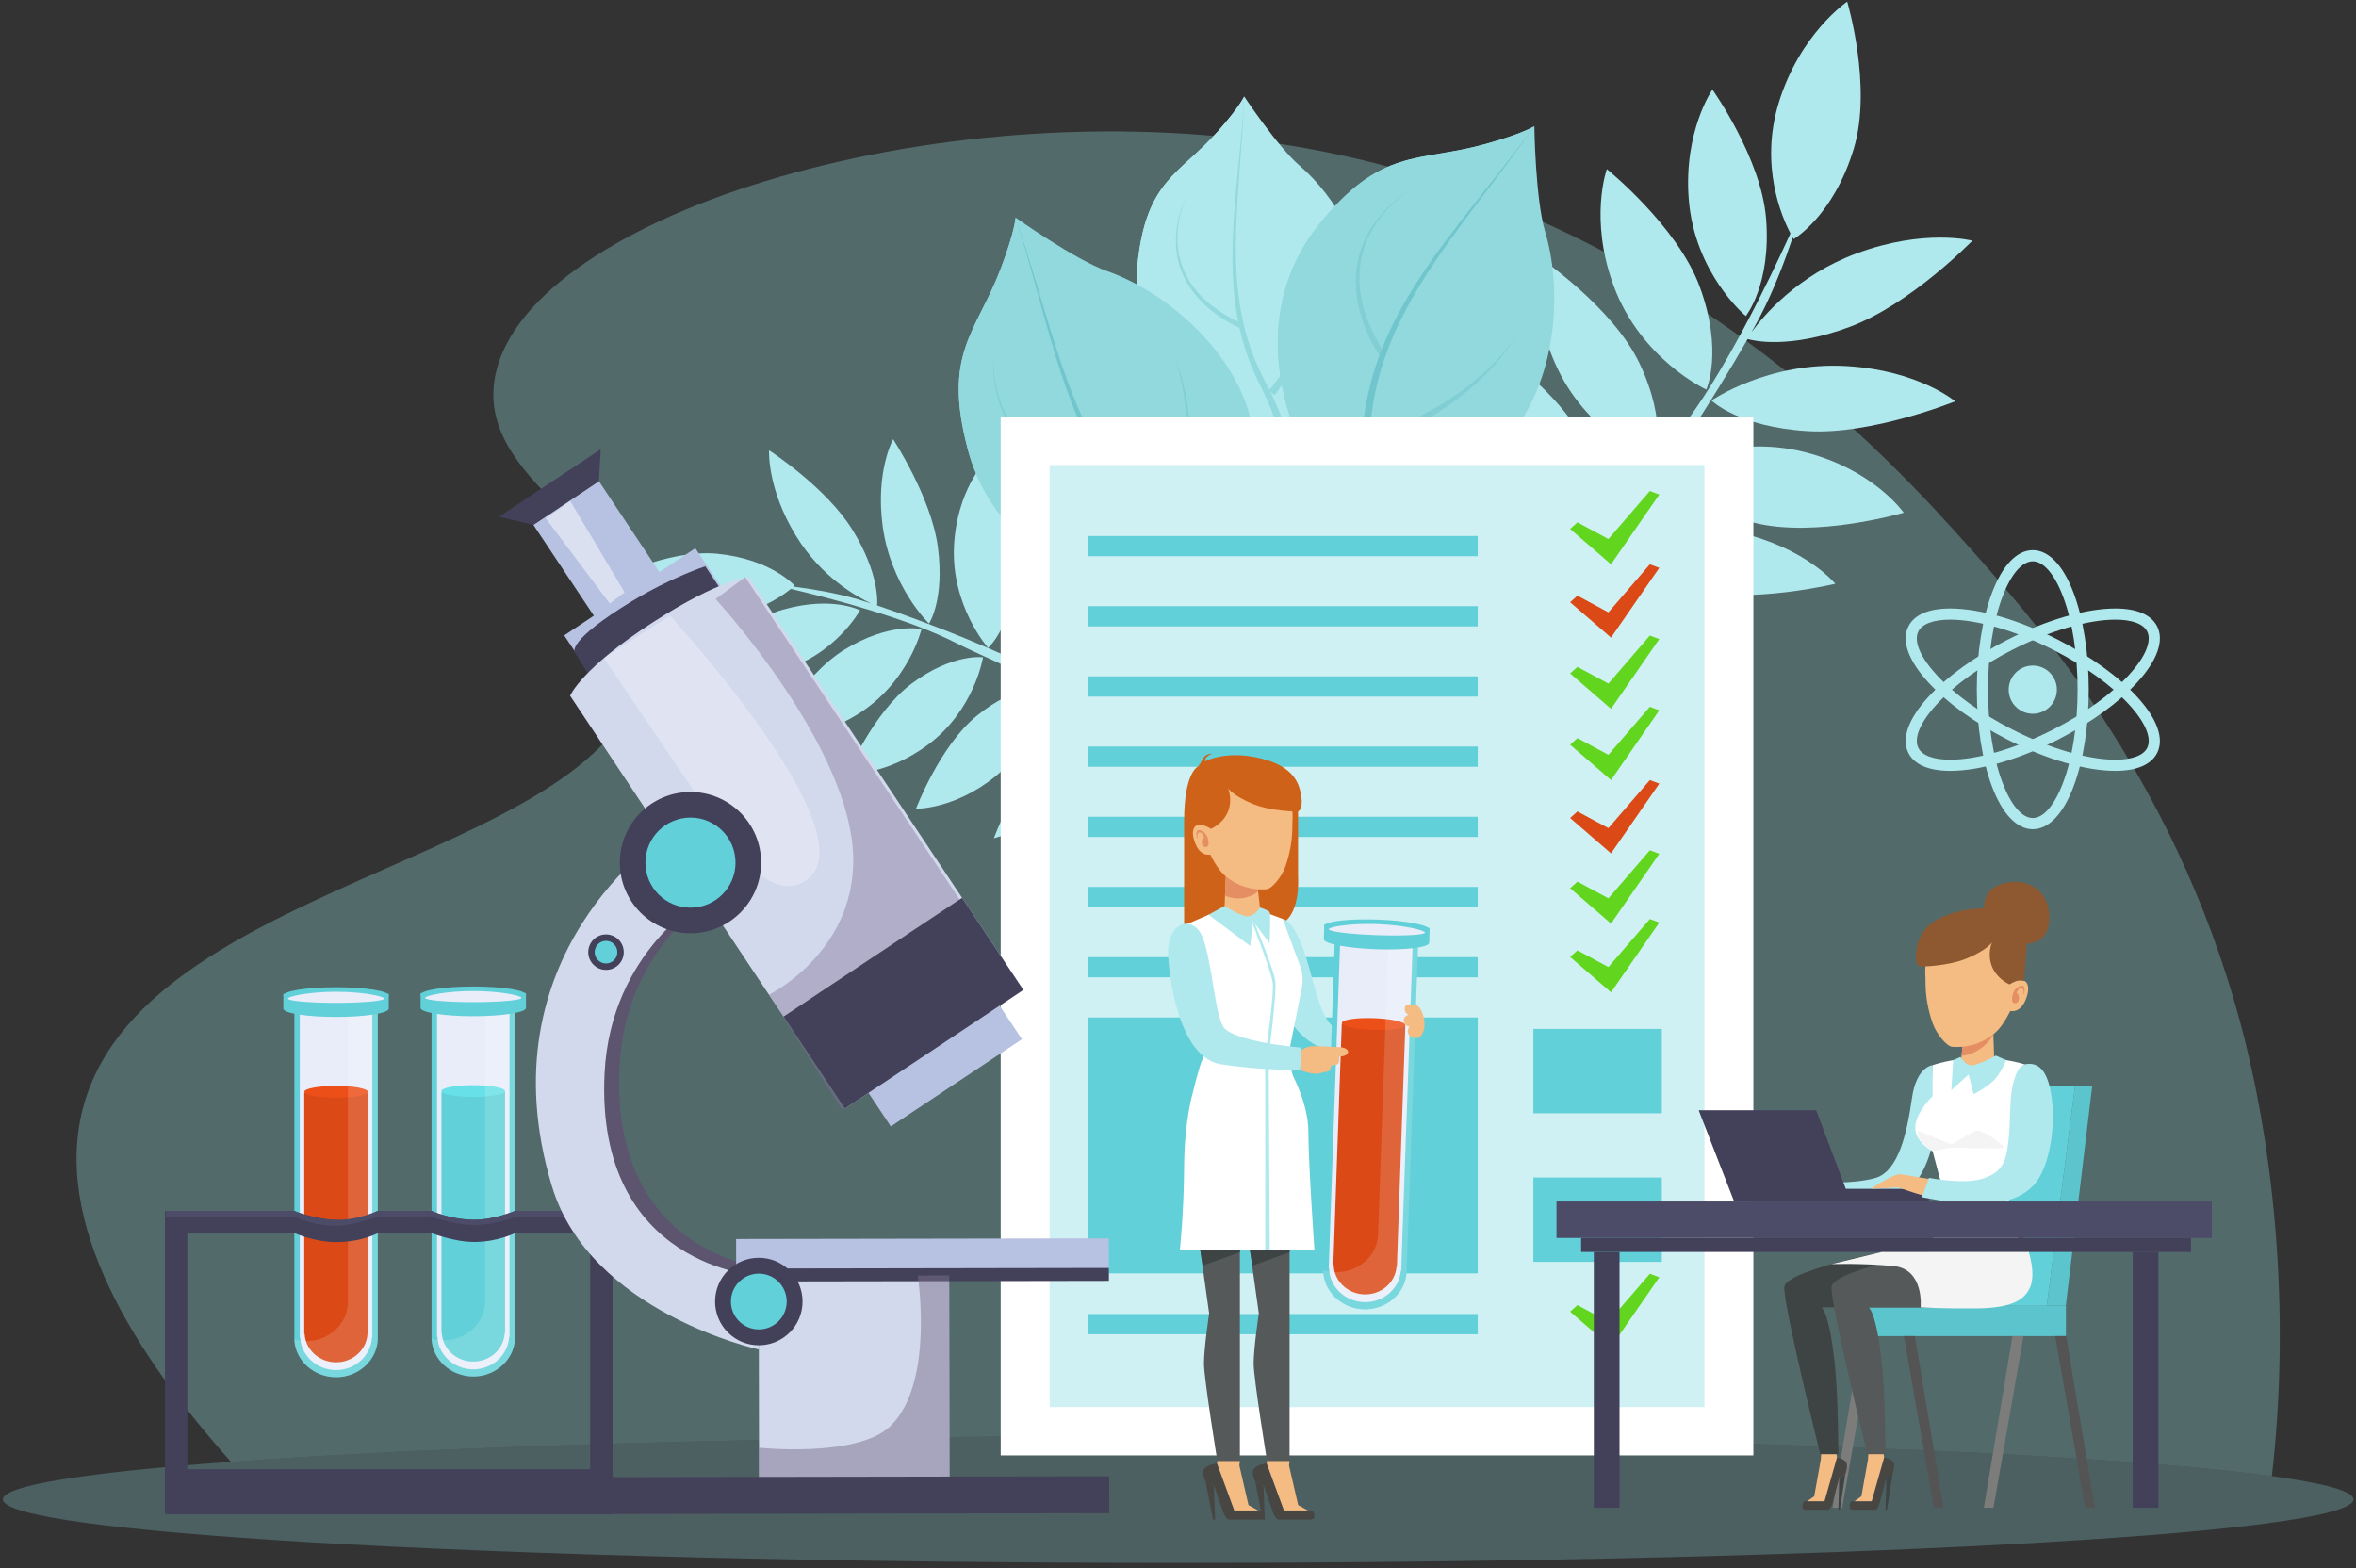 <svg width="326" height="217" viewBox="0 0 326 217" fill="none" xmlns="http://www.w3.org/2000/svg">
<rect x="0" y="0" width="326" height="217" fill="#333333" stroke="none"/>
<path opacity="0.3" d="M314.359 204.262C290.571 201 231.781 198.692 163.024 198.692C109.245 198.692 61.562 200.104 31.957 202.28C18.956 187.728 6.881 169.17 11.662 152.676C20.92 120.74 86.876 118.9 89.067 91.228C90.404 74.33 66.374 67.892 68.387 52.837C71.376 30.473 128.77 12.039 178.419 20.122C230.411 28.587 262.22 64.23 272.497 75.746C282.515 86.97 302.207 109.555 310.782 144.593C314.991 161.793 316.789 183.088 314.359 204.262Z" fill="#9EE9EF"/>
<path d="M213.254 84.5C213.254 84.5 214.573 79.597 210.332 72.101C206.406 65.161 196.738 59.349 196.738 59.349C196.738 59.349 197.31 67.684 200.543 73.814C204.377 81.083 213.254 84.5 213.254 84.5Z" fill="#AFE9ED"/>
<path d="M207.604 61.807C212.495 71.072 221.622 74.029 221.622 74.029C221.622 74.029 223.226 68.756 218.909 60.611C214.913 53.069 204.665 46.671 204.665 46.671C204.665 46.671 203.175 53.416 207.604 61.807Z" fill="#AFE9ED"/>
<path d="M215.521 51.022C220.019 60.467 228.997 63.757 228.997 63.757C228.997 63.757 230.81 58.541 226.837 50.238C223.16 42.55 213.207 35.778 213.207 35.778C213.207 35.778 211.448 42.469 215.521 51.022Z" fill="#AFE9ED"/>
<path d="M223.276 39.538C227.055 49.772 236.104 53.907 236.104 53.907C236.104 53.907 238.5 48.587 235.159 39.589C232.067 31.259 222.336 23.403 222.336 23.403C222.336 23.403 219.853 30.271 223.276 39.538Z" fill="#AFE9ED"/>
<path d="M241.569 43.736C241.569 43.736 245.091 39.369 244.376 30.29C243.715 21.884 236.943 12.395 236.943 12.395C236.943 12.395 232.946 18.174 233.667 27.521C234.461 37.842 241.569 43.736 241.569 43.736Z" fill="#AFE9ED"/>
<path d="M236.817 55.421C236.817 55.421 240.508 59.08 250.127 59.661C259.032 60.198 270.541 55.535 270.541 55.535C270.541 55.535 265.497 51.273 255.598 50.662C244.668 49.988 236.817 55.421 236.817 55.421Z" fill="#AFE9ED"/>
<path d="M249.741 62.567C239.185 59.874 230.473 64.981 230.473 64.981C230.473 64.981 233.383 69.973 242.676 72.326C251.279 74.504 263.419 70.947 263.419 70.947C263.419 70.947 259.301 65.005 249.741 62.567Z" fill="#AFE9ED"/>
<path d="M240.696 73.712C231.161 71.525 223.256 75 222.282 75.454C223.37 74.056 224.333 72.873 225.104 72.029C229.1 67.655 237.406 54.667 241.826 46.917C242.532 47.124 247.494 48.37 255.939 45.238C264.401 42.1 272.913 33.306 272.913 33.306C272.913 33.306 266.328 31.584 256.916 35.059C248.7 38.094 243.988 43.721 242.374 45.947C242.827 45.138 243.228 44.4 243.564 43.754C245.475 40.088 247.034 35.904 248.054 32.866C248.139 33.012 248.188 33.088 248.188 33.088C248.188 33.088 253.69 29.889 256.506 20.577C259.115 11.956 255.595 0.232 255.595 0.232C255.595 0.232 249.027 4.685 246.11 14.265C243.476 22.918 246.54 30.008 247.744 32.303C244.835 38.703 238.477 51.937 232.345 59.652C228.286 64.759 211.74 89.436 203.703 95.175C198.132 99.153 193.606 100.493 193.606 100.493L195.417 102.462C195.417 102.462 200.63 100.346 204.613 97.448C208.3 94.766 216.789 82.527 222.211 75.546C222.536 75.983 225.558 79.777 234.001 81.701C242.303 83.593 253.948 80.783 253.948 80.783C253.948 80.783 249.922 75.829 240.696 73.712Z" fill="#AFE9ED"/>
<path d="M229 83.059C220.747 81.802 214.496 86.105 214.496 86.105C214.496 86.105 217.094 89.548 224.355 90.642C231.079 91.656 240.063 88.252 240.063 88.252C240.063 88.252 236.472 84.198 229 83.059Z" fill="#AFE9ED"/>
<path d="M154.061 99.751C154.061 99.751 150.157 99.488 145.125 103.817C140.466 107.826 137.52 116.006 137.52 116.006C137.52 116.006 143.736 114.325 147.886 110.962C152.807 106.974 154.061 99.751 154.061 99.751Z" fill="#AFE9ED"/>
<path d="M137.75 107.422C144.022 102.337 144.89 94.994 144.89 94.994C144.89 94.994 140.664 94.571 135.153 99.055C130.049 103.206 126.747 111.912 126.747 111.912C126.747 111.912 132.07 112.028 137.75 107.422Z" fill="#AFE9ED"/>
<path d="M128.411 103.053C134.877 98.237 136.019 90.957 136.019 90.957C136.019 90.957 131.805 90.368 126.122 94.615C120.861 98.547 117.232 107.087 117.232 107.087C117.232 107.087 122.555 107.414 128.411 103.053Z" fill="#AFE9ED"/>
<path d="M118.567 98.91C125.738 94.52 127.508 87.06 127.508 87.06C127.508 87.06 123.127 86.045 116.825 89.918C110.991 93.504 106.509 102.038 106.509 102.038C106.509 102.038 112.074 102.886 118.567 98.91Z" fill="#AFE9ED"/>
<path d="M119 84.451C119 84.451 115.171 82.443 108.414 84.344C102.157 86.103 95.999 92.644 95.999 92.644C95.999 92.644 100.966 94.8 107.925 92.855C115.609 90.708 119 84.451 119 84.451Z" fill="#AFE9ED"/>
<path d="M128.546 86.293C128.546 86.293 130.759 82.954 129.757 75.595C128.829 68.783 123.58 60.78 123.58 60.78C123.58 60.78 121.113 65.232 122.135 72.807C123.262 81.172 128.546 86.293 128.546 86.293Z" fill="#AFE9ED"/>
<path d="M132.012 75.452C131.558 83.836 136.725 89.657 136.725 89.657C136.725 89.657 140.062 86.709 140.449 79.332C140.807 72.501 136.299 63.855 136.299 63.855C136.299 63.855 132.424 67.859 132.012 75.452Z" fill="#AFE9ED"/>
<path d="M141.793 80.62C141.568 88.157 145.38 93.613 145.869 94.281C144.649 93.668 143.61 93.118 142.856 92.661C138.951 90.295 127.888 85.961 121.366 83.781C121.417 83.216 121.616 79.278 117.983 73.362C114.343 67.435 106.419 62.317 106.419 62.317C106.419 62.317 106.103 67.553 110.141 74.149C113.666 79.905 118.626 82.624 120.551 83.512C119.871 83.29 119.253 83.098 118.715 82.94C115.657 82.045 112.26 81.493 109.81 81.177C109.908 81.091 109.958 81.043 109.958 81.043C109.958 81.043 106.715 77.362 99.253 76.628C92.345 75.947 84.008 80.365 84.008 80.365C84.008 80.365 88.359 84.663 96.039 85.433C102.976 86.128 107.876 82.75 109.431 81.496C114.705 82.736 125.663 85.56 132.415 89.041C136.884 91.344 158.019 100.157 163.562 105.373C167.404 108.989 169.095 112.21 169.095 112.21L170.312 110.546C170.312 110.546 167.932 106.921 165.144 104.344C162.564 101.959 152.039 97.375 145.949 94.321C146.231 94.01 148.647 91.157 148.836 84.485C149.023 77.925 145.153 69.542 145.153 69.542C145.153 69.542 142.011 73.328 141.793 80.62Z" fill="#AFE9ED"/>
<path d="M150.612 88.063C150.898 94.491 155.088 98.572 155.088 98.572C155.088 98.572 157.302 96.092 157.041 90.438C156.8 85.203 152.881 78.921 152.881 78.921C152.881 78.921 150.353 82.243 150.612 88.063Z" fill="#AFE9ED"/>
<path d="M189.342 42.947C189.45 35.161 184.835 27.203 179.827 22.924C176.806 20.343 172.16 13.357 172.16 13.357C172.16 13.357 171.546 14.774 168.48 18.217C163.145 24.205 158.612 24.931 157.405 36.51C156.664 43.616 159.339 53.276 171.983 60.569C176.072 62.926 178.022 62.517 178.022 62.517C178.022 62.517 189.217 51.995 189.342 42.947Z" fill="#AFE9ED"/>
<path d="M171.469 40.132C169.983 28.889 172.16 13.357 172.16 13.357C172.16 13.357 171.546 14.774 168.48 18.217C163.145 24.205 158.612 24.931 157.405 36.51C156.664 43.616 159.339 53.276 171.983 60.569C176.072 62.926 178.022 62.517 178.022 62.517C178.022 62.517 173.042 52.04 171.469 40.132Z" fill="#AFE9ED"/>
<path d="M181.171 83.3C181.207 82.761 181.246 81.975 181.264 80.975C181.3 78.975 181.252 76.119 180.886 72.717C180.519 69.32 179.83 65.371 178.567 61.283C177.937 59.241 177.161 57.167 176.222 55.128C175.989 54.617 175.743 54.11 175.488 53.606C175.23 53.108 174.971 52.608 174.711 52.108C174.216 51.123 173.758 50.099 173.365 49.056C172.57 46.971 172.003 44.798 171.636 42.624C171.266 40.449 171.088 38.276 171.026 36.168C170.962 34.06 171.011 32.017 171.099 30.082C171.188 28.146 171.317 26.316 171.44 24.627C171.566 22.938 171.682 21.389 171.785 20.017C171.883 18.644 171.961 17.447 172.016 16.46C172.072 15.473 172.108 14.697 172.129 14.169C172.15 13.639 172.16 13.357 172.16 13.357C172.16 13.357 172.144 13.639 172.112 14.168C172.079 14.696 172.027 15.47 171.95 16.455C171.874 17.44 171.771 18.636 171.643 20.005C171.511 21.375 171.363 22.921 171.2 24.607C171.04 26.293 170.873 28.122 170.742 30.061C170.613 32.001 170.519 34.052 170.538 36.178C170.556 38.303 170.689 40.505 171.017 42.722C171.343 44.939 171.874 47.169 172.642 49.322C173.023 50.401 173.465 51.452 173.959 52.487C174.207 52.99 174.455 53.493 174.702 53.994C174.942 54.493 175.174 54.995 175.393 55.5C176.274 57.517 176.996 59.565 177.574 61.58C178.735 65.612 179.336 69.501 179.631 72.841C179.925 76.184 179.918 78.986 179.845 80.935C179.808 81.91 179.755 82.674 179.711 83.191C179.689 83.45 179.67 83.646 179.656 83.777C179.642 83.905 179.634 83.971 179.634 83.971L181.106 84.136C181.106 84.136 181.112 84.062 181.126 83.918C181.138 83.776 181.154 83.569 181.171 83.3Z" fill="#92D9DE"/>
<path d="M176.933 53.927C177.276 53.44 177.752 52.737 178.282 51.871C178.814 51.006 179.402 49.977 179.974 48.847C180.264 48.283 180.541 47.69 180.818 47.085C181.086 46.477 181.351 45.856 181.59 45.224C181.712 44.91 181.831 44.594 181.94 44.276C182.055 43.96 182.158 43.641 182.259 43.325C182.462 42.693 182.637 42.063 182.792 41.45C182.944 40.837 183.071 40.24 183.174 39.67C183.231 39.387 183.265 39.107 183.308 38.839C183.352 38.571 183.382 38.309 183.408 38.058C183.472 37.558 183.494 37.096 183.524 36.688C183.54 36.279 183.546 35.923 183.552 35.629C183.54 35.043 183.533 34.707 183.533 34.707C183.533 34.707 183.524 35.042 183.508 35.628C183.488 35.92 183.464 36.275 183.428 36.681C183.378 37.086 183.335 37.543 183.247 38.036C183.209 38.284 183.168 38.541 183.111 38.805C183.055 39.07 183.009 39.345 182.938 39.622C182.81 40.181 182.655 40.765 182.476 41.364C182.294 41.962 182.091 42.574 181.86 43.188C181.746 43.495 181.629 43.803 181.501 44.109C181.379 44.417 181.247 44.723 181.112 45.027C180.846 45.636 180.555 46.235 180.263 46.821C179.963 47.402 179.662 47.971 179.351 48.511C178.735 49.594 178.11 50.575 177.548 51.396C176.989 52.218 176.492 52.881 176.137 53.336C175.959 53.563 175.817 53.739 175.72 53.856C175.623 53.972 175.572 54.034 175.572 54.034L176.375 54.688C176.375 54.688 176.427 54.619 176.526 54.489C176.623 54.359 176.761 54.17 176.933 53.927Z" fill="#92D9DE"/>
<path d="M172.086 44.81C172.049 44.796 171.993 44.775 171.921 44.748C171.773 44.692 171.556 44.601 171.282 44.479C171.01 44.354 170.679 44.2 170.31 44.002C170.122 43.907 169.931 43.792 169.725 43.679C169.524 43.556 169.307 43.436 169.092 43.293C168.653 43.021 168.2 42.692 167.729 42.333C167.615 42.239 167.499 42.144 167.381 42.048C167.323 41.999 167.264 41.951 167.204 41.902C167.147 41.851 167.09 41.799 167.032 41.747C166.917 41.643 166.8 41.538 166.682 41.432C166.57 41.321 166.456 41.208 166.341 41.094C166.284 41.038 166.227 40.98 166.169 40.922C166.115 40.862 166.06 40.802 166.005 40.741C165.895 40.62 165.782 40.499 165.673 40.374C165.468 40.113 165.242 39.862 165.053 39.581C164.644 39.039 164.309 38.434 163.994 37.822C163.712 37.194 163.448 36.552 163.289 35.89C163.247 35.725 163.197 35.562 163.163 35.397C163.134 35.231 163.104 35.066 163.074 34.901C163.003 34.574 162.987 34.243 162.952 33.92C162.944 33.839 162.936 33.758 162.929 33.678C162.922 33.597 162.925 33.517 162.922 33.437C162.919 33.277 162.917 33.119 162.914 32.962C162.898 32.648 162.934 32.342 162.948 32.043C162.959 31.894 162.963 31.746 162.979 31.601C162.999 31.457 163.019 31.315 163.038 31.176C163.058 31.036 163.077 30.898 163.096 30.764C163.105 30.696 163.114 30.629 163.124 30.564C163.138 30.498 163.151 30.433 163.165 30.37C163.277 29.858 163.366 29.385 163.498 28.979C163.617 28.57 163.713 28.21 163.827 27.925C164.036 27.348 164.155 27.019 164.155 27.019C164.155 27.019 164.025 27.344 163.797 27.914C163.674 28.196 163.566 28.553 163.433 28.959C163.287 29.363 163.181 29.834 163.052 30.346C163.036 30.41 163.02 30.475 163.004 30.54C162.992 30.606 162.981 30.673 162.969 30.741C162.945 30.876 162.922 31.014 162.897 31.154C162.873 31.295 162.848 31.438 162.823 31.583C162.803 31.728 162.793 31.877 162.777 32.028C162.752 32.33 162.706 32.639 162.712 32.958C162.71 33.118 162.707 33.279 162.704 33.442C162.704 33.523 162.699 33.605 162.703 33.687C162.708 33.769 162.714 33.852 162.719 33.935C162.743 34.265 162.749 34.604 162.811 34.941C162.835 35.111 162.86 35.281 162.885 35.452C162.914 35.623 162.96 35.791 162.997 35.962C163.139 36.648 163.388 37.318 163.659 37.976C163.962 38.62 164.289 39.258 164.694 39.832C164.79 39.979 164.887 40.124 164.996 40.261C165.101 40.4 165.205 40.538 165.309 40.675C165.418 40.808 165.53 40.937 165.64 41.067C165.694 41.132 165.749 41.196 165.804 41.261C165.862 41.322 165.919 41.383 165.976 41.444C166.091 41.566 166.205 41.686 166.318 41.806C166.436 41.92 166.553 42.032 166.669 42.144C166.727 42.2 166.785 42.255 166.842 42.31C166.902 42.363 166.961 42.415 167.02 42.467C167.139 42.57 167.255 42.673 167.371 42.774C167.845 43.161 168.304 43.517 168.748 43.814C168.966 43.969 169.187 44.101 169.39 44.236C169.6 44.36 169.795 44.485 169.986 44.59C170.361 44.808 170.701 44.98 170.981 45.12C171.263 45.257 171.488 45.36 171.645 45.426C171.726 45.459 171.787 45.485 171.828 45.502C171.869 45.518 171.89 45.526 171.89 45.526L172.145 44.831C172.145 44.831 172.125 44.825 172.086 44.81Z" fill="#92D9DE"/>
<path d="M210.36 58.37C215.526 50.614 216.056 39.615 213.8 32.06C212.439 27.503 212.307 17.462 212.307 17.462C212.307 17.462 210.769 18.488 205.45 19.957C196.197 22.512 191.169 20.298 182.434 31.155C177.073 37.818 173.487 49.267 181.462 64.811C184.041 69.838 186.269 70.692 186.269 70.692C186.269 70.692 204.358 67.386 210.36 58.37Z" fill="#92D9DE"/>
<path d="M194.221 43.931C200.03 31.663 212.307 17.462 212.307 17.462C212.307 17.462 210.77 18.488 205.45 19.957C196.197 22.512 191.169 20.298 182.434 31.155C177.073 37.818 173.488 49.267 181.462 64.811C184.042 69.838 186.269 70.692 186.269 70.692C186.269 70.692 188.067 56.925 194.221 43.931Z" fill="#92D9DE"/>
<path d="M175.935 93.632C176.321 93.113 176.871 92.348 177.539 91.355C178.874 89.368 180.681 86.465 182.523 82.808C184.36 79.153 186.233 74.736 187.618 69.806C188.311 67.344 188.878 64.754 189.259 62.094C189.356 61.43 189.438 60.76 189.509 60.088C189.573 59.419 189.637 58.749 189.701 58.077C189.842 56.766 190.048 55.439 190.33 54.135C190.886 51.522 191.727 48.969 192.771 46.545C193.811 44.118 195.044 41.817 196.35 39.658C197.655 37.498 199.031 35.475 200.377 33.587C201.724 31.698 203.042 29.942 204.263 28.325C205.487 26.708 206.609 25.227 207.604 23.914C208.595 22.597 209.451 21.444 210.147 20.488C210.844 19.532 211.384 18.775 211.749 18.258C212.113 17.739 212.307 17.462 212.307 17.462C212.307 17.462 212.108 17.735 211.733 18.245C211.356 18.755 210.801 19.5 210.084 20.44C209.367 21.381 208.487 22.516 207.469 23.81C206.447 25.101 205.293 26.559 204.035 28.148C202.779 29.74 201.423 31.47 200.031 33.334C198.642 35.2 197.216 37.201 195.854 39.351C194.491 41.499 193.194 43.799 192.085 46.242C190.972 48.682 190.057 51.269 189.431 53.932C189.113 55.265 188.875 56.608 188.699 57.97C188.622 58.637 188.545 59.303 188.468 59.967C188.384 60.625 188.292 61.28 188.184 61.93C187.759 64.53 187.155 67.058 186.427 69.459C184.975 74.268 183.053 78.566 181.181 82.117C179.305 85.669 177.478 88.481 176.139 90.393C175.468 91.349 174.918 92.082 174.538 92.573C174.348 92.819 174.201 93.005 174.102 93.128C174.004 93.247 173.954 93.308 173.954 93.308L175.326 94.43C175.326 94.43 175.381 94.36 175.488 94.223C175.592 94.089 175.743 93.891 175.935 93.632Z" fill="#70C6CC"/>
<g opacity="0.5">
<path d="M190.754 61.349C191.415 61.082 192.349 60.685 193.445 60.158C194.542 59.635 195.801 58.982 197.111 58.217C197.768 57.838 198.432 57.423 199.103 56.994C199.768 56.556 200.438 56.104 201.089 55.625C201.416 55.388 201.74 55.147 202.056 54.898C202.376 54.656 202.687 54.402 202.994 54.15C203.609 53.647 204.194 53.127 204.747 52.611C205.299 52.094 205.815 51.576 206.288 51.07C206.53 50.823 206.745 50.563 206.963 50.321C207.181 50.08 207.381 49.836 207.571 49.601C207.96 49.14 208.282 48.689 208.577 48.299C208.859 47.898 209.097 47.544 209.293 47.253C209.662 46.655 209.873 46.313 209.873 46.313C209.873 46.313 209.646 46.644 209.249 47.223C209.039 47.504 208.786 47.845 208.486 48.23C208.173 48.604 207.832 49.036 207.423 49.475C207.224 49.699 207.015 49.931 206.786 50.159C206.559 50.389 206.334 50.635 206.082 50.868C205.591 51.347 205.055 51.833 204.486 52.319C203.915 52.802 203.313 53.286 202.683 53.753C202.368 53.987 202.051 54.222 201.723 54.446C201.4 54.676 201.069 54.897 200.736 55.116C200.072 55.556 199.391 55.969 198.717 56.367C198.037 56.757 197.365 57.134 196.702 57.474C195.379 58.163 194.114 58.743 193.016 59.204C191.919 59.667 190.989 60.01 190.337 60.237C190.01 60.351 189.754 60.435 189.58 60.49C189.407 60.544 189.315 60.572 189.315 60.572L189.697 61.752C189.697 61.752 189.795 61.717 189.979 61.65C190.161 61.582 190.423 61.482 190.754 61.349Z" fill="#70C6CC"/>
</g>
<g opacity="0.5">
<path d="M191.802 49.035C191.774 48.997 191.732 48.94 191.677 48.865C191.565 48.713 191.406 48.48 191.209 48.18C191.017 47.877 190.784 47.508 190.542 47.068C190.415 46.851 190.297 46.612 190.163 46.364C190.041 46.11 189.901 45.848 189.778 45.565C189.513 45.006 189.272 44.381 189.032 43.714C188.978 43.546 188.923 43.375 188.867 43.202C188.839 43.115 188.812 43.028 188.784 42.941C188.759 42.852 188.735 42.763 188.711 42.673C188.663 42.493 188.613 42.312 188.564 42.129C188.523 41.943 188.482 41.757 188.441 41.568C188.42 41.474 188.4 41.379 188.379 41.283C188.364 41.188 188.348 41.091 188.332 40.994C188.3 40.801 188.265 40.606 188.237 40.409C188.201 40.014 188.136 39.615 188.129 39.209C188.069 38.399 188.126 37.574 188.207 36.753C188.331 35.939 188.483 35.123 188.752 34.353C188.818 34.16 188.873 33.964 188.947 33.776C189.025 33.59 189.102 33.404 189.179 33.22C189.32 32.844 189.519 32.501 189.694 32.154C189.738 32.067 189.783 31.981 189.827 31.895C189.873 31.81 189.928 31.731 189.977 31.649C190.078 31.486 190.179 31.325 190.278 31.166C190.465 30.84 190.7 30.555 190.908 30.264C191.017 30.121 191.117 29.975 191.226 29.84C191.34 29.708 191.452 29.578 191.563 29.451C191.673 29.323 191.782 29.197 191.888 29.074C191.941 29.012 191.994 28.951 192.046 28.89C192.103 28.834 192.159 28.778 192.214 28.723C192.658 28.281 193.056 27.863 193.452 27.541C193.838 27.207 194.168 26.907 194.468 26.695C195.052 26.25 195.386 25.997 195.386 25.997C195.386 25.997 195.044 26.239 194.445 26.664C194.137 26.867 193.797 27.156 193.399 27.478C192.99 27.789 192.578 28.195 192.115 28.625C192.058 28.679 191.999 28.734 191.941 28.789C191.886 28.848 191.831 28.908 191.776 28.968C191.664 29.089 191.55 29.212 191.435 29.337C191.319 29.463 191.201 29.59 191.082 29.72C190.967 29.853 190.861 29.997 190.747 30.138C190.526 30.425 190.278 30.706 190.077 31.031C189.971 31.19 189.864 31.351 189.755 31.512C189.702 31.594 189.644 31.673 189.594 31.758C189.546 31.844 189.498 31.93 189.45 32.017C189.259 32.365 189.046 32.71 188.888 33.088C188.803 33.275 188.717 33.462 188.631 33.651C188.549 33.841 188.486 34.04 188.412 34.236C188.11 35.017 187.925 35.853 187.769 36.691C187.657 37.535 187.571 38.388 187.605 39.229C187.606 39.439 187.609 39.648 187.629 39.856C187.645 40.063 187.66 40.27 187.675 40.476C187.698 40.68 187.728 40.883 187.753 41.084C187.766 41.185 187.78 41.285 187.793 41.386C187.811 41.485 187.829 41.584 187.847 41.682C187.883 41.879 187.919 42.074 187.955 42.267C188 42.459 188.044 42.648 188.088 42.836C188.11 42.929 188.133 43.023 188.155 43.115C188.18 43.207 188.206 43.298 188.232 43.389C188.284 43.569 188.334 43.748 188.385 43.925C188.61 44.623 188.84 45.278 189.094 45.866C189.212 46.163 189.348 46.439 189.465 46.706C189.595 46.967 189.71 47.22 189.834 47.449C190.07 47.913 190.3 48.306 190.49 48.629C190.685 48.95 190.844 49.199 190.959 49.367C191.019 49.453 191.064 49.519 191.094 49.563C191.124 49.605 191.14 49.627 191.14 49.627L191.848 49.095C191.847 49.095 191.832 49.075 191.802 49.035Z" fill="#70C6CC"/>
</g>
<path d="M172.404 55.822C169.191 47.074 160.624 40.154 153.194 37.517C148.712 35.927 140.528 30.108 140.528 30.108C140.528 30.108 140.449 31.955 138.495 37.116C135.097 46.094 130.342 48.846 133.952 62.305C136.167 70.565 143.294 80.216 160.549 82.952C166.13 83.836 168.134 82.542 168.134 82.542C168.134 82.542 176.14 65.987 172.404 55.822Z" fill="#92D9DE"/>
<path d="M151.223 60.33C144.746 48.4 140.528 30.108 140.528 30.108C140.528 30.108 140.449 31.955 138.496 37.116C135.098 46.094 130.343 48.847 133.953 62.306C136.168 70.565 143.295 80.216 160.55 82.952C166.13 83.836 168.134 82.542 168.134 82.542C168.134 82.542 158.081 72.966 151.223 60.33Z" fill="#92D9DE"/>
<path d="M180.555 104.422C180.364 103.805 180.071 102.909 179.663 101.783C178.847 99.533 177.569 96.362 175.704 92.716C173.838 89.076 171.377 84.958 168.214 80.93C166.636 78.917 164.88 76.932 162.958 75.054C162.478 74.584 161.986 74.123 161.485 73.668C160.983 73.222 160.48 72.774 159.976 72.326C159 71.438 158.05 70.489 157.164 69.492C155.383 67.502 153.818 65.316 152.477 63.043C151.132 60.771 150.002 58.418 149.03 56.089C148.055 53.761 147.235 51.456 146.504 49.255C145.775 47.053 145.135 44.953 144.55 43.012C143.967 41.071 143.434 39.29 142.96 37.712C142.483 36.136 142.057 34.764 141.696 33.637C141.336 32.511 141.043 31.628 140.841 31.028C140.637 30.428 140.528 30.108 140.528 30.108C140.528 30.108 140.63 30.43 140.821 31.034C141.01 31.639 141.284 32.527 141.62 33.66C141.957 34.794 142.353 36.174 142.797 37.76C143.236 39.347 143.732 41.139 144.273 43.093C144.817 45.046 145.413 47.161 146.097 49.385C146.783 51.608 147.557 53.941 148.489 56.309C149.419 58.677 150.51 61.081 151.827 63.418C153.14 65.756 154.689 68.022 156.47 70.099C157.358 71.142 158.302 72.127 159.297 73.073C159.79 73.528 160.282 73.984 160.773 74.438C161.255 74.894 161.729 75.355 162.19 75.825C164.039 77.703 165.723 79.682 167.232 81.687C170.257 85.697 172.593 89.785 174.354 93.391C176.115 97.003 177.307 100.137 178.06 102.347C178.436 103.453 178.704 104.329 178.876 104.925C178.962 105.224 179.025 105.452 179.066 105.605C179.104 105.754 179.125 105.831 179.125 105.831L180.84 105.385C180.84 105.385 180.815 105.299 180.768 105.132C180.722 104.969 180.651 104.731 180.555 104.422Z" fill="#70C6CC"/>
<g opacity="0.5">
<path d="M163.238 73.408C163.413 72.716 163.643 71.728 163.865 70.532C164.09 69.338 164.306 67.936 164.461 66.427C164.543 65.673 164.6 64.892 164.649 64.097C164.689 63.302 164.719 62.495 164.716 61.687C164.718 61.283 164.715 60.879 164.7 60.477C164.694 60.075 164.673 59.674 164.649 59.278C164.606 58.484 164.532 57.705 164.442 56.954C164.35 56.203 164.237 55.481 164.107 54.801C164.05 54.46 163.967 54.133 163.9 53.814C163.835 53.495 163.756 53.19 163.678 52.899C163.536 52.312 163.362 51.786 163.221 51.318C163.064 50.854 162.918 50.453 162.799 50.122C162.534 49.472 162.383 49.1 162.383 49.1C162.383 49.1 162.516 49.478 162.749 50.14C162.851 50.475 162.977 50.882 163.111 51.35C163.229 51.824 163.376 52.354 163.489 52.943C163.553 53.236 163.617 53.541 163.666 53.861C163.717 54.18 163.783 54.507 163.823 54.848C163.919 55.528 163.996 56.247 164.052 56.993C164.105 57.739 164.14 58.51 164.145 59.295C164.149 59.687 164.151 60.082 164.138 60.479C164.133 60.875 164.117 61.273 164.096 61.671C164.06 62.466 163.992 63.26 163.916 64.039C163.829 64.818 163.736 65.583 163.62 66.319C163.396 67.794 163.117 69.157 162.841 70.316C162.568 71.474 162.296 72.428 162.094 73.088C161.993 73.419 161.91 73.676 161.852 73.849C161.793 74.02 161.761 74.11 161.761 74.11L162.939 74.498C162.939 74.498 162.969 74.398 163.023 74.21C163.076 74.024 163.15 73.753 163.238 73.408Z" fill="#70C6CC"/>
</g>
<g opacity="0.5">
<path d="M153.916 65.294C153.868 65.295 153.797 65.295 153.704 65.295C153.515 65.296 153.234 65.287 152.876 65.269C152.517 65.245 152.081 65.215 151.583 65.151C151.334 65.126 151.071 65.08 150.792 65.041C150.515 64.99 150.221 64.948 149.919 64.881C149.312 64.764 148.665 64.591 147.985 64.391C147.817 64.335 147.647 64.278 147.474 64.221C147.388 64.193 147.301 64.164 147.214 64.134C147.128 64.102 147.042 64.069 146.955 64.035C146.782 63.968 146.606 63.901 146.429 63.833C146.255 63.756 146.08 63.679 145.904 63.601C145.815 63.562 145.726 63.523 145.638 63.483C145.551 63.439 145.463 63.395 145.376 63.351C145.202 63.262 145.024 63.175 144.848 63.082C144.508 62.878 144.147 62.695 143.816 62.461C143.126 62.031 142.493 61.498 141.879 60.949C141.294 60.368 140.725 59.764 140.263 59.092C140.146 58.925 140.02 58.765 139.912 58.595C139.808 58.422 139.704 58.249 139.6 58.079C139.38 57.743 139.22 57.38 139.043 57.034C138.999 56.947 138.956 56.86 138.913 56.773C138.871 56.686 138.84 56.596 138.802 56.507C138.731 56.33 138.66 56.153 138.59 55.979C138.437 55.636 138.346 55.278 138.234 54.938C138.183 54.767 138.124 54.599 138.079 54.431C138.04 54.262 138.002 54.094 137.964 53.93C137.925 53.765 137.888 53.604 137.851 53.445C137.833 53.366 137.815 53.287 137.797 53.209C137.785 53.13 137.772 53.052 137.76 52.975C137.666 52.355 137.563 51.788 137.537 51.278C137.495 50.77 137.448 50.326 137.453 49.959C137.439 49.225 137.432 48.806 137.432 48.806C137.432 48.806 137.426 49.225 137.415 49.959C137.398 50.327 137.43 50.772 137.455 51.284C137.465 51.797 137.549 52.37 137.624 52.997C137.633 53.075 137.643 53.155 137.653 53.235C137.668 53.313 137.684 53.393 137.7 53.474C137.732 53.635 137.764 53.8 137.797 53.967C137.829 54.134 137.863 54.304 137.897 54.477C137.937 54.648 137.99 54.819 138.037 54.995C138.138 55.343 138.219 55.708 138.363 56.062C138.428 56.242 138.494 56.423 138.561 56.606C138.596 56.697 138.625 56.791 138.665 56.881C138.706 56.97 138.747 57.06 138.788 57.151C138.957 57.51 139.109 57.886 139.322 58.236C139.422 58.415 139.523 58.595 139.624 58.776C139.729 58.954 139.853 59.122 139.967 59.298C140.42 60.003 140.985 60.645 141.569 61.266C142.184 61.854 142.823 62.427 143.522 62.896C143.692 63.019 143.863 63.14 144.042 63.246C144.219 63.356 144.395 63.466 144.57 63.575C144.749 63.677 144.929 63.773 145.107 63.871C145.196 63.92 145.285 63.969 145.374 64.017C145.465 64.061 145.555 64.105 145.645 64.148C145.825 64.236 146.004 64.321 146.181 64.407C146.363 64.483 146.542 64.559 146.719 64.634C146.808 64.672 146.896 64.709 146.984 64.746C147.073 64.779 147.162 64.812 147.25 64.845C147.426 64.909 147.601 64.974 147.773 65.038C148.469 65.268 149.134 65.469 149.758 65.611C150.069 65.691 150.371 65.744 150.656 65.807C150.944 65.856 151.215 65.912 151.474 65.947C151.987 66.031 152.44 66.077 152.813 66.114C153.187 66.146 153.482 66.165 153.686 66.171C153.79 66.174 153.87 66.176 153.924 66.178C153.976 66.178 154.003 66.178 154.003 66.178L153.99 65.293C153.99 65.293 153.965 65.293 153.916 65.294Z" fill="#70C6CC"/>
</g>
<path opacity="0.3" d="M325.649 207.488C325.649 208.673 321.317 209.802 313.466 210.833C289.123 214.033 230.935 216.284 163.024 216.284C115.354 216.284 72.472 215.174 42.727 213.407C16.43 211.844 0.399 209.767 0.399 207.488C0.399 205.539 12.119 203.738 31.957 202.279C61.562 200.104 109.245 198.692 163.024 198.692C231.78 198.692 290.571 201 314.359 204.261C321.645 205.261 325.649 206.348 325.649 207.488Z" fill="#87C7CC"/>
<path d="M242.613 57.658H138.465V201.399H242.613V57.658Z" fill="white"/>
<path opacity="0.3" d="M235.841 64.344H145.236V194.713H235.841V64.344Z" fill="#61D0D8"/>
<path d="M204.478 74.171H150.557V76.97H204.478V74.171Z" fill="#61D0D8"/>
<path d="M204.478 83.884H150.557V86.683H204.478V83.884Z" fill="#61D0D8"/>
<path d="M204.478 93.597H150.557V96.396H204.478V93.597Z" fill="#61D0D8"/>
<path d="M204.478 103.31H150.557V106.109H204.478V103.31Z" fill="#61D0D8"/>
<path d="M204.478 113.023H150.557V115.822H204.478V113.023Z" fill="#61D0D8"/>
<path d="M204.478 122.736H150.557V125.535H204.478V122.736Z" fill="#61D0D8"/>
<path d="M204.478 132.449H150.557V135.248H204.478V132.449Z" fill="#61D0D8"/>
<path d="M204.478 140.797H150.557V176.213H204.478V140.797Z" fill="#61D0D8"/>
<path d="M229.946 142.385H212.17V154.061H229.946V142.385Z" fill="#61D0D8"/>
<path d="M229.946 162.949H212.17V174.624H229.946V162.949Z" fill="#61D0D8"/>
<path d="M204.478 181.837H150.557V184.636H204.478V181.837Z" fill="#61D0D8"/>
<path d="M217.255 73.192L222.918 78.09L229.597 68.433L228.291 67.944L222.555 74.591L218.272 72.282L217.255 73.192Z" fill="#62D61E"/>
<path d="M217.255 83.338L222.918 88.236L229.597 78.58L228.291 78.09L222.555 84.737L218.272 82.428L217.255 83.338Z" fill="#DB4916"/>
<path d="M217.255 93.195L222.918 98.093L229.597 88.437L228.291 87.947L222.555 94.594L218.272 92.285L217.255 93.195Z" fill="#62D61E"/>
<path d="M217.255 103.052L222.918 107.95L229.597 98.294L228.291 97.804L222.555 104.451L218.272 102.142L217.255 103.052Z" fill="#62D61E"/>
<path d="M217.255 113.198L222.918 118.096L229.597 108.44L228.291 107.95L222.555 114.597L218.272 112.288L217.255 113.198Z" fill="#DB4916"/>
<path d="M217.255 122.911L222.918 127.81L229.597 118.153L228.291 117.663L222.555 124.311L218.272 122.002L217.255 122.911Z" fill="#62D61E"/>
<path d="M217.255 132.424L222.918 137.322L229.597 127.666L228.291 127.176L222.555 133.824L218.272 131.515L217.255 132.424Z" fill="#62D61E"/>
<path d="M217.255 181.511L222.918 186.409L229.597 176.753L228.291 176.263L222.555 182.91L218.272 180.601L217.255 181.511Z" fill="#62D61E"/>
<path d="M267.412 147.406C267.412 147.406 265.176 147.549 264.549 152.007C263.921 156.465 262.763 162.113 259.472 163.02C256.181 163.926 251.648 163.577 251.648 163.577L252.555 165.53C252.555 165.53 260.186 166.436 263.378 164.972C266.571 163.508 267.601 157.395 267.601 157.395L267.412 147.406Z" fill="#AFE9ED"/>
<path d="M266.909 164.513H255.404L251.3 153.633H235.042L239.943 166.244H256.057L256.05 166.225H266.909V164.513Z" fill="#43405A"/>
<path d="M285.865 180.698H257.535V184.894H285.865V180.698Z" fill="#5CC4CC"/>
<path d="M285.845 180.698L289.49 150.353H287.117L283.218 180.698H285.845Z" fill="#5CC4CC"/>
<path d="M287.117 150.353H271.653L267.379 180.698H283.218L287.117 150.353Z" fill="#61D0D8"/>
<path d="M278.467 184.894L274.504 208.651H275.839L279.992 184.894H278.467Z" fill="#7C7C7B"/>
<path d="M285.898 184.894L289.861 208.651H288.526L284.373 184.894H285.898Z" fill="#545454"/>
<path d="M257.535 184.894L253.571 208.651H254.907L259.06 184.894H257.535Z" fill="#7C7C7B"/>
<path d="M264.966 184.894L268.929 208.651H267.594L263.44 184.894H264.966Z" fill="#545454"/>
<path d="M254.176 201.693L252.456 207.746H249.692C249.692 207.746 249.406 207.861 249.406 208.449C249.406 209.037 249.81 208.922 251.048 208.922C252.286 208.922 252.977 208.922 252.977 208.922C252.977 208.922 253.277 208.965 253.59 207.861C253.903 206.756 254.502 204.447 254.502 204.447L255.323 204.031C255.323 204.031 255.78 202.854 255.441 202.338C255.102 201.822 254.176 201.693 254.176 201.693Z" fill="#474642"/>
<path d="M255.323 204.031L254.58 208.931H254.372L254.502 204.447L255.323 204.031Z" fill="#3E4444"/>
<path d="M252.09 199.469L251.946 201.951L251.034 207.057L250.069 207.746H252.456L254.176 201.693L253.889 199.469H252.09Z" fill="#F4BB82"/>
<path d="M273.341 171.029C273.341 171.029 275.314 176.013 274.215 177.992C273.117 179.971 271.546 180.913 265.761 180.913C259.977 180.913 252.041 180.913 252.041 180.913C252.041 180.913 253.132 181.53 253.89 188.86C254.378 193.578 254.369 201.236 254.369 201.236H251.866C251.866 201.236 246.779 180.756 246.893 178.118C247.007 175.479 265.477 172.253 265.477 172.253L273.074 171.029H273.341Z" fill="#3E4444"/>
<path d="M260.705 201.693L258.984 207.746H256.221C256.221 207.746 255.934 207.861 255.934 208.449C255.934 209.037 256.338 208.922 257.576 208.922C258.814 208.922 259.505 208.922 259.505 208.922C259.505 208.922 259.805 208.965 260.118 207.861C260.431 206.756 261.03 204.447 261.03 204.447L261.852 204.031C261.852 204.031 262.308 202.854 261.969 202.338C261.63 201.822 260.705 201.693 260.705 201.693Z" fill="#474642"/>
<path d="M261.852 204.031L261.109 208.931H260.9L261.031 204.447L261.852 204.031Z" fill="#3E4444"/>
<path d="M258.618 199.469L258.475 201.951L257.562 207.057L256.598 207.746H258.984L260.705 201.693L260.417 199.469H258.618Z" fill="#F4BB82"/>
<path d="M279.87 171.029C279.87 171.029 281.842 176.013 280.744 177.992C279.646 179.971 278.074 180.913 272.29 180.913C266.505 180.913 258.57 180.913 258.57 180.913C258.57 180.913 259.661 181.53 260.418 188.86C260.906 193.578 260.898 201.236 260.898 201.236H258.394C258.394 201.236 253.308 180.756 253.422 178.118C253.535 175.479 272.006 172.253 272.006 172.253L279.603 171.029H279.87Z" fill="#565959"/>
<path d="M267.412 147.406C267.412 147.406 270.088 146.403 273.956 146.403C277.824 146.403 280.466 147.406 280.466 147.406C280.466 147.406 280.843 155.83 280.659 156.346C280.475 156.861 277.622 167.306 277.622 167.306H269.546L267.412 159.297C267.412 159.297 264.937 158.036 265.016 155.973C265.095 153.91 267.412 151.675 267.412 151.675L267.412 147.406Z" fill="white"/>
<path d="M265.446 156.474C265.446 156.474 269.686 158.323 270.03 158.323C270.374 158.323 272.696 156.603 273.584 156.474C274.471 156.345 277.48 158.638 277.366 158.839C277.251 159.039 270.288 158.781 269.858 158.839C269.428 158.896 267.412 159.297 267.412 159.297C267.412 159.297 266.172 158.391 265.678 157.689C265.184 156.986 265.446 156.474 265.446 156.474Z" fill="#F4F4F4"/>
<path d="M277.763 166.79L279.744 171.029C279.744 171.029 277.638 172.42 273.125 172.335C268.612 172.249 267.248 171.967 267.248 171.967L269.341 166.539L277.763 166.79Z" fill="#E7F2F2"/>
<path d="M258.904 164.513C258.904 164.513 261.945 162.423 262.991 162.493C264.037 162.563 273.558 164.858 276.576 162.491C279.594 160.124 276.812 148.356 280.466 147.406C284.119 146.455 284.605 155.45 282.933 160.889C281.261 166.328 274.685 167.169 270.797 166.539C266.909 165.91 262.643 164.306 262.643 164.306L258.904 164.513Z" fill="#F4BB82"/>
<path d="M224.094 173.249H220.539V208.651H224.094V173.249Z" fill="#43405A"/>
<path d="M306.051 166.264H215.373V171.311H306.051V166.264Z" fill="#4D4C68"/>
<path d="M303.165 171.311H218.777V173.249H303.165V171.311Z" fill="#43405A"/>
<path d="M298.664 173.249H295.108V208.651H298.664V173.249Z" fill="#43405A"/>
<path d="M271.752 142.989L271.303 147.199C271.303 147.199 271.65 148.613 273.369 148.644C275.089 148.675 275.964 147.293 275.964 147.293L275.775 141.826L271.752 142.989Z" fill="#F4BB82"/>
<path d="M271.419 146.109C271.419 146.109 272.676 146.043 273.987 145.152C275.298 144.261 275.821 143.15 275.821 143.15L275.819 142.517L271.576 144.638L271.419 146.109Z" fill="#E58E63"/>
<path d="M266.429 135.318V135.822C266.429 137.802 266.765 139.767 267.433 141.63C267.993 143.192 269.405 144.802 270.118 144.858C273.2 145.101 275.5 143.585 276.474 142.517C277.448 141.449 278.158 139.894 278.158 139.894C278.158 139.894 279.541 140.303 280.326 138.26C281.112 136.218 280.19 135.779 280.19 135.779C280.19 135.779 279.583 135.464 278.891 135.737C278.2 136.009 278.054 136.218 278.054 136.218C278.054 136.218 279.268 131.987 278.598 129.851C277.928 127.715 273.456 125.882 269.644 127.893C265.833 129.903 266.429 135.318 266.429 135.318Z" fill="#F4BB82"/>
<path d="M280.075 137.601C280.075 137.601 280.253 136.669 279.991 136.47C279.729 136.271 278.724 136.575 278.483 137.706C278.242 138.837 278.672 138.847 278.933 138.816C279.195 138.784 279.446 138.386 279.342 137.884C279.237 137.381 279.017 137.433 279.017 137.433C279.017 137.433 279.354 136.634 279.74 136.721C280.125 136.808 280.001 137.618 280.001 137.618L280.075 137.601Z" fill="#E58E63"/>
<path d="M275.633 130.411C275.633 130.411 274.916 131.995 275.633 133.758C276.35 135.521 278.054 136.219 278.054 136.219C278.054 136.219 278.868 135.704 279.376 135.689C279.884 135.674 280.06 135.725 280.06 135.725C280.06 135.725 280.474 130.949 280.474 129.402C280.474 127.856 279.499 126.746 279.499 126.746C279.499 126.746 279.096 125.805 278.642 125.637C278.188 125.469 277.894 125.452 277.894 125.452C277.894 125.452 278.692 125.855 278.81 126.107C278.928 126.36 278.928 126.578 278.928 126.578C278.928 126.578 275.969 124.931 270.994 126.141C266.018 127.351 265.413 129.906 265.144 131.654C264.875 133.403 265.615 133.758 265.615 133.758C265.615 133.758 269.425 133.773 272.204 132.607C274.983 131.442 275.633 130.411 275.633 130.411Z" fill="#8E5930"/>
<path d="M274.615 126.183C274.615 126.183 273.861 123.169 277.177 122.264C280.493 121.36 283.708 123.169 283.557 127.238C283.407 131.308 279.488 130.554 279.488 130.554L274.615 126.183Z" fill="#8E5930"/>
<path d="M276.169 146.079C276.169 146.079 273.45 147.561 272.669 147.425C271.888 147.289 271.276 146.265 271.276 146.265L270.257 146.708L270.01 150.867L272.398 148.686L273.09 151.419C273.09 151.419 275.26 150.32 276.169 149.189C277.078 148.058 277.582 146.698 277.582 146.698L276.169 146.079Z" fill="#AFE9ED"/>
<path d="M266.909 162.998C266.909 162.998 271.702 163.927 274.231 163.128C276.76 162.328 277.514 161.236 277.887 158.092C278.261 154.948 278.007 152.203 278.517 150.135C279.026 148.067 279.521 147.048 281.154 147.243C282.788 147.438 283.752 149.471 284.012 153.167C284.271 156.864 283.432 161.733 281.484 163.914C279.536 166.095 276.79 166.264 276.79 166.264H269.263L265.929 165.675L266.909 162.998Z" fill="#AFE9ED"/>
<path d="M265.761 180.913C265.761 180.913 266.289 175.625 262.033 175.206C257.777 174.786 253.42 174.932 253.42 174.932L260.391 173.249H280.71C280.71 173.249 281.714 176.205 280.915 178.103C280.116 180.001 278.177 181.02 273.402 181.06C268.626 181.1 265.761 180.913 265.761 180.913Z" fill="#F4F4F4"/>
<path d="M281.276 114.747C279.07 114.747 277.063 112.641 275.625 108.817C274.276 105.232 273.534 100.48 273.534 95.438C273.534 90.397 274.276 85.646 275.625 82.06C277.063 78.236 279.07 76.13 281.276 76.13C283.483 76.13 285.49 78.236 286.928 82.06C288.276 85.645 289.018 90.397 289.018 95.438C289.018 100.48 288.276 105.232 286.928 108.817C285.49 112.641 283.483 114.747 281.276 114.747ZM281.276 77.675C279.781 77.675 278.249 79.471 277.071 82.603C275.786 86.02 275.079 90.578 275.079 95.438C275.079 100.299 275.786 104.857 277.071 108.274C278.249 111.406 279.781 113.202 281.276 113.202C282.771 113.202 284.304 111.406 285.482 108.274C286.766 104.857 287.473 100.299 287.473 95.438C287.473 90.578 286.766 86.02 285.482 82.603C284.304 79.471 282.771 77.675 281.276 77.675Z" fill="#AFE9ED"/>
<path d="M269.854 106.674C266.896 106.674 264.897 105.823 264.075 104.211C263.073 102.245 264.037 99.501 266.79 96.482C269.372 93.652 273.267 90.832 277.758 88.542C283.165 85.784 288.611 84.203 292.699 84.203C295.657 84.203 297.655 85.055 298.477 86.666C299.48 88.632 298.516 91.377 295.762 94.395C293.181 97.225 289.285 100.045 284.794 102.336C279.387 105.093 273.942 106.674 269.854 106.674ZM292.699 85.748C288.904 85.748 283.581 87.307 278.461 89.918C274.131 92.126 270.392 94.827 267.932 97.523C265.677 99.996 264.772 102.177 265.451 103.509C265.985 104.554 267.548 105.13 269.854 105.13C273.649 105.13 278.972 103.571 284.092 100.96C288.422 98.752 292.161 96.05 294.621 93.354C296.876 90.882 297.78 88.7 297.101 87.369C296.568 86.323 295.004 85.748 292.699 85.748Z" fill="#AFE9ED"/>
<path d="M292.699 106.674C292.699 106.674 292.698 106.674 292.698 106.674C288.611 106.674 283.165 105.093 277.758 102.336C273.267 100.045 269.372 97.225 266.79 94.395C264.037 91.377 263.073 88.632 264.075 86.666C264.897 85.055 266.895 84.203 269.854 84.203C273.942 84.203 279.387 85.784 284.794 88.542C289.285 90.832 293.18 93.652 295.762 96.482C298.516 99.5 299.48 102.245 298.477 104.211C297.655 105.822 295.657 106.674 292.699 106.674ZM269.854 85.748C267.548 85.748 265.985 86.323 265.451 87.368C264.772 88.7 265.676 90.882 267.931 93.354C270.391 96.05 274.13 98.751 278.461 100.96C283.581 103.571 288.903 105.129 292.698 105.129C295.005 105.129 296.568 104.554 297.101 103.508C297.78 102.177 296.876 99.995 294.621 97.523C292.161 94.827 288.422 92.126 284.092 89.918C278.972 87.307 273.649 85.748 269.854 85.748Z" fill="#AFE9ED"/>
<path d="M284.61 95.439C284.61 97.28 283.117 98.772 281.277 98.772C279.435 98.772 277.943 97.28 277.943 95.439C277.943 93.598 279.435 92.105 281.277 92.105C283.117 92.105 284.61 93.598 284.61 95.439Z" fill="#AFE9ED"/>
<path d="M71.256 185.323C71.106 188.2 68.545 190.488 65.486 190.488C62.427 190.488 59.865 188.2 59.715 185.323V139.024H71.256V185.323Z" fill="#61D0D8"/>
<path d="M70.449 184.999C70.318 187.501 68.146 189.492 65.486 189.492C62.825 189.492 60.653 187.501 60.522 184.999H60.466V137.551H70.505V184.999H70.449Z" fill="#E8EDF9"/>
<path d="M69.836 184.479C69.722 186.672 67.817 188.416 65.486 188.416C63.154 188.416 61.25 186.672 61.136 184.479H61.087V151.101H69.885V184.479H69.836Z" fill="#61D0D8"/>
<path d="M69.885 150.985C69.885 151.434 67.915 151.798 65.486 151.798C63.056 151.798 61.087 151.434 61.087 150.985C61.087 150.535 63.056 150.171 65.486 150.171C67.915 150.171 69.885 150.535 69.885 150.985Z" fill="#68E0E8"/>
<path opacity="0.15" d="M67.126 139.024V180.32C66.976 183.197 64.415 185.485 61.356 185.485C60.787 185.485 60.237 185.406 59.715 185.259V185.323C59.865 188.2 62.427 190.488 65.486 190.488C68.545 190.488 71.106 188.2 71.256 185.323V139.024H67.126Z" fill="white"/>
<path d="M72.769 137.658C72.769 138.288 69.508 138.799 65.485 138.799C61.463 138.799 58.202 138.288 58.202 137.658C58.202 137.027 61.463 136.516 65.485 136.516C69.508 136.516 72.769 137.027 72.769 137.658Z" fill="#61D0D8"/>
<path d="M72.779 137.422H58.193C58.193 137.422 58.193 139.396 58.193 139.48C58.193 140.113 61.458 140.626 65.485 140.626C69.513 140.626 72.778 140.113 72.778 139.48C72.779 139.396 72.779 137.422 72.779 137.422Z" fill="#61D0D8"/>
<path d="M72.383 137.374H58.587C58.587 137.374 58.587 139.241 58.587 139.321C58.587 139.919 61.676 140.404 65.485 140.404C69.295 140.404 72.384 139.919 72.384 139.321C72.383 139.241 72.383 137.374 72.383 137.374Z" fill="#61D0D8"/>
<path d="M69.805 137.374C70.713 139.325 67.102 139.781 63.292 139.781C61.656 139.781 59.25 139.541 58.587 139.135C58.587 139.239 58.587 139.307 58.587 139.321C58.587 139.919 61.676 140.404 65.485 140.404C69.295 140.404 72.384 139.919 72.384 139.321C72.384 139.241 72.384 137.374 72.384 137.374H69.805V137.374Z" fill="#61D0D8"/>
<path d="M72.148 138.087C72.148 138.414 69.165 138.678 65.485 138.678C61.806 138.678 58.822 138.414 58.822 138.087C58.822 137.761 61.806 137.142 65.485 137.142C69.165 137.142 72.148 137.761 72.148 138.087Z" fill="#E8EDF9"/>
<path d="M52.271 185.424C52.121 188.301 49.559 190.59 46.5 190.59C43.441 190.59 40.88 188.301 40.73 185.424V139.125H52.271V185.424Z" fill="#61D0D8"/>
<path d="M51.464 185.1C51.333 187.602 49.161 189.593 46.501 189.593C43.84 189.593 41.668 187.602 41.537 185.1H41.481V137.652H51.52V185.1H51.464Z" fill="#E8EDF9"/>
<path d="M50.85 184.58C50.736 186.773 48.832 188.517 46.5 188.517C44.169 188.517 42.264 186.773 42.15 184.58H42.101V151.202H50.9V184.58H50.85Z" fill="#DB4916"/>
<path d="M50.9 151.086C50.9 151.535 48.93 151.899 46.501 151.899C44.071 151.899 42.102 151.535 42.102 151.086C42.102 150.637 44.071 150.272 46.501 150.272C48.93 150.272 50.9 150.637 50.9 151.086Z" fill="#ED4F18"/>
<path opacity="0.15" d="M48.141 139.125V180.421C47.991 183.298 45.429 185.586 42.37 185.586C41.802 185.586 41.252 185.507 40.73 185.36V185.424C40.88 188.301 43.441 190.59 46.5 190.59C49.559 190.59 52.121 188.301 52.271 185.424V139.125H48.141Z" fill="white"/>
<path d="M53.784 137.759C53.784 138.389 50.523 138.9 46.5 138.9C42.478 138.9 39.216 138.389 39.216 137.759C39.216 137.129 42.478 136.617 46.5 136.617C50.523 136.618 53.784 137.129 53.784 137.759Z" fill="#61D0D8"/>
<path d="M53.793 137.524H39.208C39.208 137.524 39.208 139.497 39.208 139.582C39.208 140.214 42.473 140.727 46.5 140.727C50.528 140.727 53.793 140.214 53.793 139.582C53.793 139.497 53.793 137.524 53.793 137.524Z" fill="#61D0D8"/>
<path d="M53.398 137.475H39.602C39.602 137.475 39.602 139.342 39.602 139.422C39.602 140.02 42.691 140.505 46.5 140.505C50.31 140.505 53.398 140.02 53.398 139.422C53.398 139.342 53.398 137.475 53.398 137.475Z" fill="#61D0D8"/>
<path d="M50.82 137.475C51.728 139.426 48.117 139.882 44.307 139.882C42.671 139.882 40.266 139.642 39.602 139.236C39.602 139.339 39.602 139.408 39.602 139.422C39.602 140.02 42.691 140.505 46.501 140.505C50.31 140.505 53.399 140.02 53.399 139.422C53.399 139.342 53.399 137.475 53.399 137.475H50.82Z" fill="#61D0D8"/>
<path d="M53.164 138.188C53.164 138.515 50.181 138.779 46.501 138.779C42.821 138.779 39.838 138.515 39.838 138.188C39.838 137.862 42.821 137.243 46.501 137.243C50.181 137.243 53.164 137.862 53.164 138.188Z" fill="#E8EDF9"/>
<path d="M22.822 167.571V209.532H84.765V167.571H71.256C71.256 167.571 68.707 168.766 65.603 168.797C62.385 168.829 59.715 167.571 59.715 167.571H52.271C52.271 167.571 49.765 168.916 46.501 168.815C43.571 168.723 40.73 167.571 40.73 167.571H22.822ZM81.663 203.307H25.924V170.641H40.73C40.73 170.641 43.557 171.884 46.501 171.884C50.08 171.884 52.271 170.641 52.271 170.641H59.715C59.715 170.641 62.83 171.866 65.603 171.866C68.841 171.866 71.256 170.641 71.256 170.641H81.663V203.307Z" fill="#43405A"/>
<path d="M22.94 167.571H40.73C40.73 167.571 42.692 168.722 46.619 168.815C49.386 168.88 52.271 167.571 52.271 167.571H59.715C59.715 167.571 62.195 168.722 65.604 168.797C68.081 168.851 71.256 167.571 71.256 167.571H84.647V168.343L71.256 168.429C71.256 168.429 68.552 169.489 65.604 169.506C62.667 169.523 59.715 168.315 59.715 168.315L52.271 168.368C52.271 168.368 49.151 169.519 46.737 169.624C43.629 169.758 40.73 168.368 40.73 168.368H22.94V167.571Z" fill="#4D4C68"/>
<path d="M99.597 123.399C99.597 123.399 86.541 130.643 85.721 147.646C84.425 174.493 107.061 175.636 107.061 175.636L107.078 185.837C107.078 185.837 83.728 180.76 78.44 163.242C68.731 131.075 93.99 114.756 93.99 114.756L99.597 123.399Z" fill="#5D5470"/>
<path d="M96.213 75.859L78.067 87.927L123.26 155.879L141.405 143.811L96.213 75.859Z" fill="#B7C1E2"/>
<path d="M153.427 171.369L101.857 171.457L101.866 176.557L153.436 176.469L153.427 171.369Z" fill="#B7C1E2"/>
<path d="M82.875 66.59L73.802 72.624L118.995 140.576L128.068 134.542L82.875 66.59Z" fill="#B7C1E2"/>
<path d="M131.335 176.507L104.983 176.552L105.035 206.926L131.386 206.881L131.335 176.507Z" fill="#D3D9ED"/>
<path d="M79.517 90.231C79.517 90.231 78.385 88.696 87.468 83.182C92.928 79.867 97.593 78.361 97.593 78.361L100.995 83.475L82.071 94.372L79.517 90.231Z" fill="#43405A"/>
<path d="M153.435 175.462L101.865 175.55L101.868 177.339L153.438 177.252L153.435 175.462Z" fill="#43405A"/>
<path d="M116.89 153.421L141.599 136.987L103.596 79.849C103.596 79.849 99.659 80.124 90.43 86.059C80.382 92.52 78.886 96.282 78.886 96.282L116.89 153.421Z" fill="#D3D9ED"/>
<path opacity="0.3" d="M83.556 91.073L97.496 111.586C97.496 111.586 105.328 126.095 111.555 121.812C120.657 115.55 92.695 85.21 92.695 85.21L83.556 91.073Z" fill="white"/>
<path opacity="0.4" d="M103.113 79.868L99.019 82.893C99.019 82.893 118.04 103.553 118.067 119.01C118.089 131.904 106.43 137.641 106.43 137.641L116.407 153.441L141.116 137.007L103.113 79.868Z" fill="#7C7091"/>
<path d="M116.89 153.421L141.599 136.987L133.124 124.247L108.417 140.681L116.89 153.421Z" fill="#43405A"/>
<path d="M97.527 124.309C97.527 124.309 84.472 131.552 83.652 148.555C82.356 175.403 104.992 176.546 104.992 176.546L105.009 186.747C105.009 186.747 81.659 181.669 76.371 164.152C66.662 131.985 91.921 115.666 91.921 115.666L97.527 124.309Z" fill="#D3D9ED"/>
<path d="M85.765 119.39C85.774 124.789 90.159 129.158 95.558 129.149C100.956 129.14 105.325 124.755 105.316 119.356C105.306 113.958 100.922 109.589 95.524 109.598C90.125 109.607 85.755 113.992 85.765 119.39Z" fill="#43405A"/>
<path d="M89.306 119.384C89.312 122.827 92.108 125.613 95.552 125.607C98.994 125.601 101.781 122.805 101.775 119.363C101.769 115.92 98.972 113.133 95.53 113.139C92.086 113.146 89.3 115.941 89.306 119.384Z" fill="#61D0D8"/>
<path d="M98.946 180.119C98.952 183.462 101.666 186.166 105.008 186.16C108.35 186.154 111.055 183.441 111.049 180.098C111.043 176.756 108.329 174.051 104.987 174.057C101.645 174.062 98.94 176.776 98.946 180.119Z" fill="#43405A"/>
<path d="M101.138 180.115C101.142 182.246 102.873 183.972 105.005 183.968C107.136 183.964 108.861 182.233 108.857 180.101C108.853 177.97 107.122 176.245 104.991 176.249C102.859 176.253 101.134 177.984 101.138 180.115Z" fill="#61D0D8"/>
<path d="M73.794 72.626L69.026 71.51L83.125 62.169L82.867 66.592L73.794 72.626Z" fill="#43405A"/>
<path opacity="0.5" d="M75.508 71.703L84.364 83.516L86.424 81.963L78.905 69.344L75.508 71.703Z" fill="white"/>
<path opacity="0.5" d="M126.982 176.507C126.982 176.507 129.335 191.365 123.224 197.326C118.661 201.778 105.033 200.335 105.033 200.335L105.041 204.847L131.392 204.801L131.343 176.5L126.982 176.507Z" fill="#7C7091"/>
<path d="M153.483 204.293L78.679 204.421L78.687 209.521L153.492 209.394L153.483 204.293Z" fill="#43405A"/>
<path d="M81.395 131.767C81.398 133.124 82.5 134.222 83.856 134.219C85.213 134.217 86.31 133.115 86.308 131.759C86.306 130.402 85.204 129.304 83.848 129.307C82.491 129.309 81.393 130.411 81.395 131.767Z" fill="#43405A"/>
<path d="M82.286 131.766C82.287 132.631 82.99 133.331 83.855 133.329C84.72 133.328 85.42 132.625 85.419 131.76C85.417 130.895 84.715 130.195 83.85 130.197C82.984 130.198 82.284 130.901 82.286 131.766Z" fill="#61D0D8"/>
<path d="M179.614 112.31V121.304C179.614 121.304 180.063 126.898 176.941 128.017C173.819 129.135 172.316 128.795 172.316 128.795L171.439 114.294L177.994 109.874L179.614 112.31Z" fill="#CE6219"/>
<path d="M177.503 127.166C177.503 127.166 178.733 127.199 180.184 130.913C181.634 134.627 182.582 141.326 184.776 142.215C186.97 143.105 189.756 142.571 189.756 142.571L190.23 145.326C190.23 145.326 184.921 146.364 181.677 144.408C178.433 142.452 177.503 138.983 177.503 138.983L177.503 127.166Z" fill="#AFE9ED"/>
<path d="M165.806 106.051C165.806 106.051 163.848 106.749 163.848 113.613C163.848 120.477 163.848 129.232 163.848 129.232L171.439 128.211C171.439 128.211 171.968 116.829 171.726 116.489C171.484 116.148 166.39 107.782 166.39 107.782L165.806 106.051Z" fill="#CE6219"/>
<path d="M167.47 118.251V127.49L173.386 125.915L171.172 118.923L167.47 118.251Z" fill="#CE6219"/>
<path d="M177.503 127.166L175.356 126.361L167.224 126.582L163.848 128.056C163.848 128.056 166.866 145.685 166.391 146.612C165.915 147.539 165.064 151.164 165.064 151.164H179.532L178.208 146.359L180.135 136.683C180.331 135.698 180.252 134.678 179.907 133.734L177.503 127.166Z" fill="white"/>
<path d="M173.867 121.455L174.34 125.579C174.34 125.579 173.975 126.964 172.168 126.995C170.361 127.026 169.441 125.672 169.441 125.672L169.64 120.317L173.867 121.455Z" fill="#F4BB82"/>
<path d="M169.505 123.946C169.505 123.946 170.867 124.605 172.392 124.194C173.917 123.784 174.075 123.269 174.075 123.269V122.983L169.64 120.932L169.505 123.946Z" fill="#E58E63"/>
<path d="M175.278 202.518L177.66 209.02H181.484C181.484 209.02 181.881 209.144 181.881 209.775C181.881 210.407 181.322 210.284 179.608 210.284C177.894 210.284 176.938 210.284 176.938 210.284C176.938 210.284 176.523 210.33 176.09 209.144C175.657 207.957 174.827 205.477 174.827 205.477L173.691 205.03C173.691 205.03 173.059 203.766 173.528 203.212C173.998 202.657 175.278 202.518 175.278 202.518Z" fill="#474642"/>
<path d="M173.691 205.03L174.719 210.293H175.008L174.827 205.477L173.691 205.03Z" fill="#474642"/>
<path d="M178.437 202.18L178.365 202.796L179.628 208.281L180.963 209.02H177.66L175.278 202.518L175.677 200.13L178.437 202.18Z" fill="#F4BB82"/>
<path d="M178.825 113.821V114.309C178.825 116.225 178.5 118.128 177.853 119.932C177.311 121.444 175.945 123.003 175.254 123.057C172.27 123.293 170.043 121.825 169.101 120.79C168.158 119.756 167.47 118.251 167.47 118.251C167.47 118.251 166.131 118.647 165.371 116.67C164.61 114.693 165.503 114.267 165.503 114.267C165.503 114.267 166.091 113.963 166.76 114.226C167.429 114.49 167.571 114.693 167.571 114.693C167.571 114.693 166.395 110.597 167.044 108.528C167.693 106.46 172.022 104.686 175.712 106.632C179.403 108.579 178.825 113.821 178.825 113.821Z" fill="#F4BB82"/>
<path d="M165.614 116.031C165.614 116.031 165.442 115.129 165.696 114.936C165.949 114.743 166.922 115.037 167.155 116.132C167.389 117.227 166.973 117.237 166.72 117.207C166.466 117.177 166.223 116.791 166.324 116.305C166.425 115.818 166.638 115.869 166.638 115.869C166.638 115.869 166.312 115.095 165.939 115.179C165.566 115.263 165.685 116.048 165.685 116.048L165.614 116.031Z" fill="#E58E63"/>
<path d="M169.914 109.069C169.914 109.069 170.609 110.603 169.914 112.31C169.22 114.017 167.571 114.693 167.571 114.693C167.571 114.693 166.782 114.194 166.291 114.179C165.799 114.165 165.629 114.215 165.629 114.215C165.629 114.215 165.228 109.59 165.228 108.093C165.228 106.596 166.171 105.522 166.171 105.522C166.171 105.522 166.562 104.611 167.001 104.448C167.441 104.285 167.725 104.269 167.725 104.269C167.725 104.269 166.953 104.659 166.839 104.903C166.725 105.148 166.725 105.359 166.725 105.359C166.725 105.359 169.589 103.764 174.406 104.936C179.223 106.108 179.809 108.581 180.069 110.274C180.33 111.966 179.614 112.31 179.614 112.31C179.614 112.31 175.925 112.324 173.234 111.196C170.544 110.068 169.914 109.069 169.914 109.069Z" fill="#CE6219"/>
<path d="M174.34 125.579C174.34 125.579 173.565 126.835 172.585 126.804C171.605 126.772 169.441 125.371 169.441 125.371L167.224 126.583L172.995 130.913L173.386 127.49L175.682 130.534C175.682 130.534 175.84 126.519 175.682 126.235C175.524 125.95 174.34 125.579 174.34 125.579Z" fill="#AFE9ED"/>
<path d="M165.064 151.164C165.064 151.164 163.888 154.957 163.848 161.447C163.808 167.937 163.256 172.995 163.256 172.995H181.881C181.881 172.995 181.037 160.967 181.037 156.6C181.037 152.849 178.917 148.931 178.917 148.931L165.064 151.164Z" fill="white"/>
<path d="M178.437 172.995V202.18H175.318C175.318 202.18 173.464 190.766 173.464 188.671C173.464 186.576 174.182 181.758 174.182 181.758L172.958 172.995L178.437 172.995Z" fill="#565959"/>
<path d="M178.437 173.303L173.296 175.133L172.958 172.995H178.437V173.303Z" fill="#3E4444"/>
<path d="M168.405 202.518L170.786 209.02H174.611C174.611 209.02 175.008 209.144 175.008 209.775C175.008 210.407 174.449 210.284 172.735 210.284C171.021 210.284 170.065 210.284 170.065 210.284C170.065 210.284 169.65 210.33 169.217 209.144C168.784 207.957 167.954 205.477 167.954 205.477L166.817 205.03C166.817 205.03 166.186 203.766 166.655 203.212C167.124 202.657 168.405 202.518 168.405 202.518Z" fill="#474642"/>
<path d="M166.817 205.03L167.845 210.293H168.134L167.954 205.477L166.817 205.03Z" fill="#474642"/>
<path d="M171.563 202.18L171.491 202.796L172.754 208.281L174.089 209.02H170.786L168.405 202.518L168.803 200.13L171.563 202.18Z" fill="#F4BB82"/>
<path d="M171.563 172.995V202.18H168.444C168.444 202.18 166.59 190.766 166.59 188.671C166.59 186.576 167.308 181.758 167.308 181.758L166.084 172.995L171.563 172.995Z" fill="#565959"/>
<path d="M171.563 173.303L166.422 175.133L166.084 172.995H171.563V173.303Z" fill="#3E4444"/>
<path d="M180.042 144.966C180.042 144.966 170.417 144.188 169.211 141.996C168.005 139.805 167.621 132.193 166.262 129.387C164.904 126.581 161.381 127.595 161.635 132.245C161.888 136.896 163.625 146.427 168.912 147.271C174.199 148.115 179.913 148.084 179.913 148.084L180.042 144.966Z" fill="#AFE9ED"/>
<path d="M194.624 176.23C194.373 179.1 191.732 181.297 188.675 181.19C185.618 181.082 183.139 178.705 183.09 175.825L184.715 129.555L196.249 129.96L194.624 176.23Z" fill="#61D0D8"/>
<path d="M193.828 175.878C193.61 178.374 191.369 180.288 188.71 180.194C186.052 180.101 183.95 178.035 183.908 175.53L183.852 175.528L185.517 128.109L195.55 128.461L193.884 175.88L193.828 175.878Z" fill="#E8EDF9"/>
<path d="M193.234 175.336C193.043 177.524 191.079 179.201 188.748 179.119C186.418 179.037 184.576 177.227 184.539 175.031L184.49 175.029L185.662 141.672L194.455 141.981L193.283 175.338L193.234 175.336Z" fill="#DB4916"/>
<path d="M194.459 141.865C194.443 142.314 192.462 142.609 190.034 142.524C187.606 142.438 185.65 142.005 185.666 141.556C185.682 141.107 187.663 140.812 190.091 140.897C192.519 140.983 194.474 141.416 194.459 141.865Z" fill="#ED4F18"/>
<path opacity="0.15" d="M192.121 129.815L190.672 171.085C190.421 173.955 187.78 176.152 184.723 176.045C184.156 176.025 183.608 175.926 183.092 175.761L183.09 175.825C183.139 178.705 185.618 181.083 188.675 181.19C191.732 181.297 194.373 179.1 194.624 176.23L196.249 129.96L192.121 129.815Z" fill="white"/>
<path d="M197.809 128.647C197.787 129.277 194.51 129.674 190.489 129.532C186.47 129.391 183.228 128.766 183.25 128.136C183.272 127.506 186.55 127.11 190.569 127.251C194.59 127.392 197.831 128.017 197.809 128.647Z" fill="#61D0D8"/>
<path d="M197.827 128.413L183.25 127.901C183.25 127.901 183.181 129.873 183.178 129.958C183.155 130.589 186.401 131.217 190.425 131.358C194.451 131.499 197.732 131.101 197.755 130.469C197.758 130.385 197.827 128.413 197.827 128.413Z" fill="#61D0D8"/>
<path d="M197.434 128.35L183.646 127.866C183.646 127.866 183.581 129.732 183.578 129.811C183.557 130.409 186.626 131.002 190.433 131.136C194.241 131.27 197.344 130.894 197.365 130.296C197.368 130.216 197.434 128.35 197.434 128.35Z" fill="#61D0D8"/>
<path d="M194.857 128.26C195.696 130.241 192.07 130.57 188.263 130.437C186.629 130.379 184.233 130.055 183.584 129.626C183.581 129.729 183.578 129.798 183.578 129.812C183.557 130.41 186.626 131.003 190.433 131.136C194.241 131.27 197.344 130.894 197.365 130.296C197.368 130.216 197.434 128.351 197.434 128.351L194.857 128.26Z" fill="#61D0D8"/>
<path d="M197.173 129.055C197.162 129.381 194.171 129.541 190.494 129.411C186.816 129.282 183.844 128.913 183.856 128.587C183.867 128.261 186.87 127.747 190.548 127.877C194.225 128.006 197.185 128.729 197.173 129.055Z" fill="#E8EDF9"/>
<path d="M180.026 145.356C180.026 145.356 180.739 144.716 182.008 144.769C183.278 144.821 185.516 144.914 185.516 144.914C185.516 144.914 186.615 145.027 186.524 145.625C186.432 146.224 185.295 146.21 185.295 146.21C185.295 146.21 185.394 147.051 185.118 147.24C184.843 147.429 184.241 147.405 184.241 147.405C184.241 147.405 184.105 148.26 183.635 148.295C183.165 148.33 182.515 148.672 181.717 148.571C180.918 148.471 179.913 148.084 179.913 148.084L180.026 145.356Z" fill="#F4BB82"/>
<path d="M173.643 127.831C173.643 127.831 176.216 134.061 176.465 135.737C176.713 137.413 175.538 146.069 175.538 146.069L175.697 172.995H175.071V146.128C175.071 146.128 176.358 137.561 176.091 135.901C175.824 134.241 173.343 127.859 173.343 127.859L173.385 127.49L173.643 127.831Z" fill="#AFE9ED"/>
<path d="M196.131 139.176C196.131 139.176 196.905 139.697 197.091 141.34C197.277 142.984 196.341 143.631 196.341 143.631C196.341 143.631 195.256 143.789 194.922 143.168C194.589 142.547 195.046 142.08 195.046 142.08C195.046 142.08 194.328 141.97 194.234 141.299C194.141 140.629 194.91 140.425 194.91 140.425C194.91 140.425 194.218 140.165 194.401 139.394C194.585 138.623 196.131 139.176 196.131 139.176Z" fill="#F4BB82"/>
</svg>
